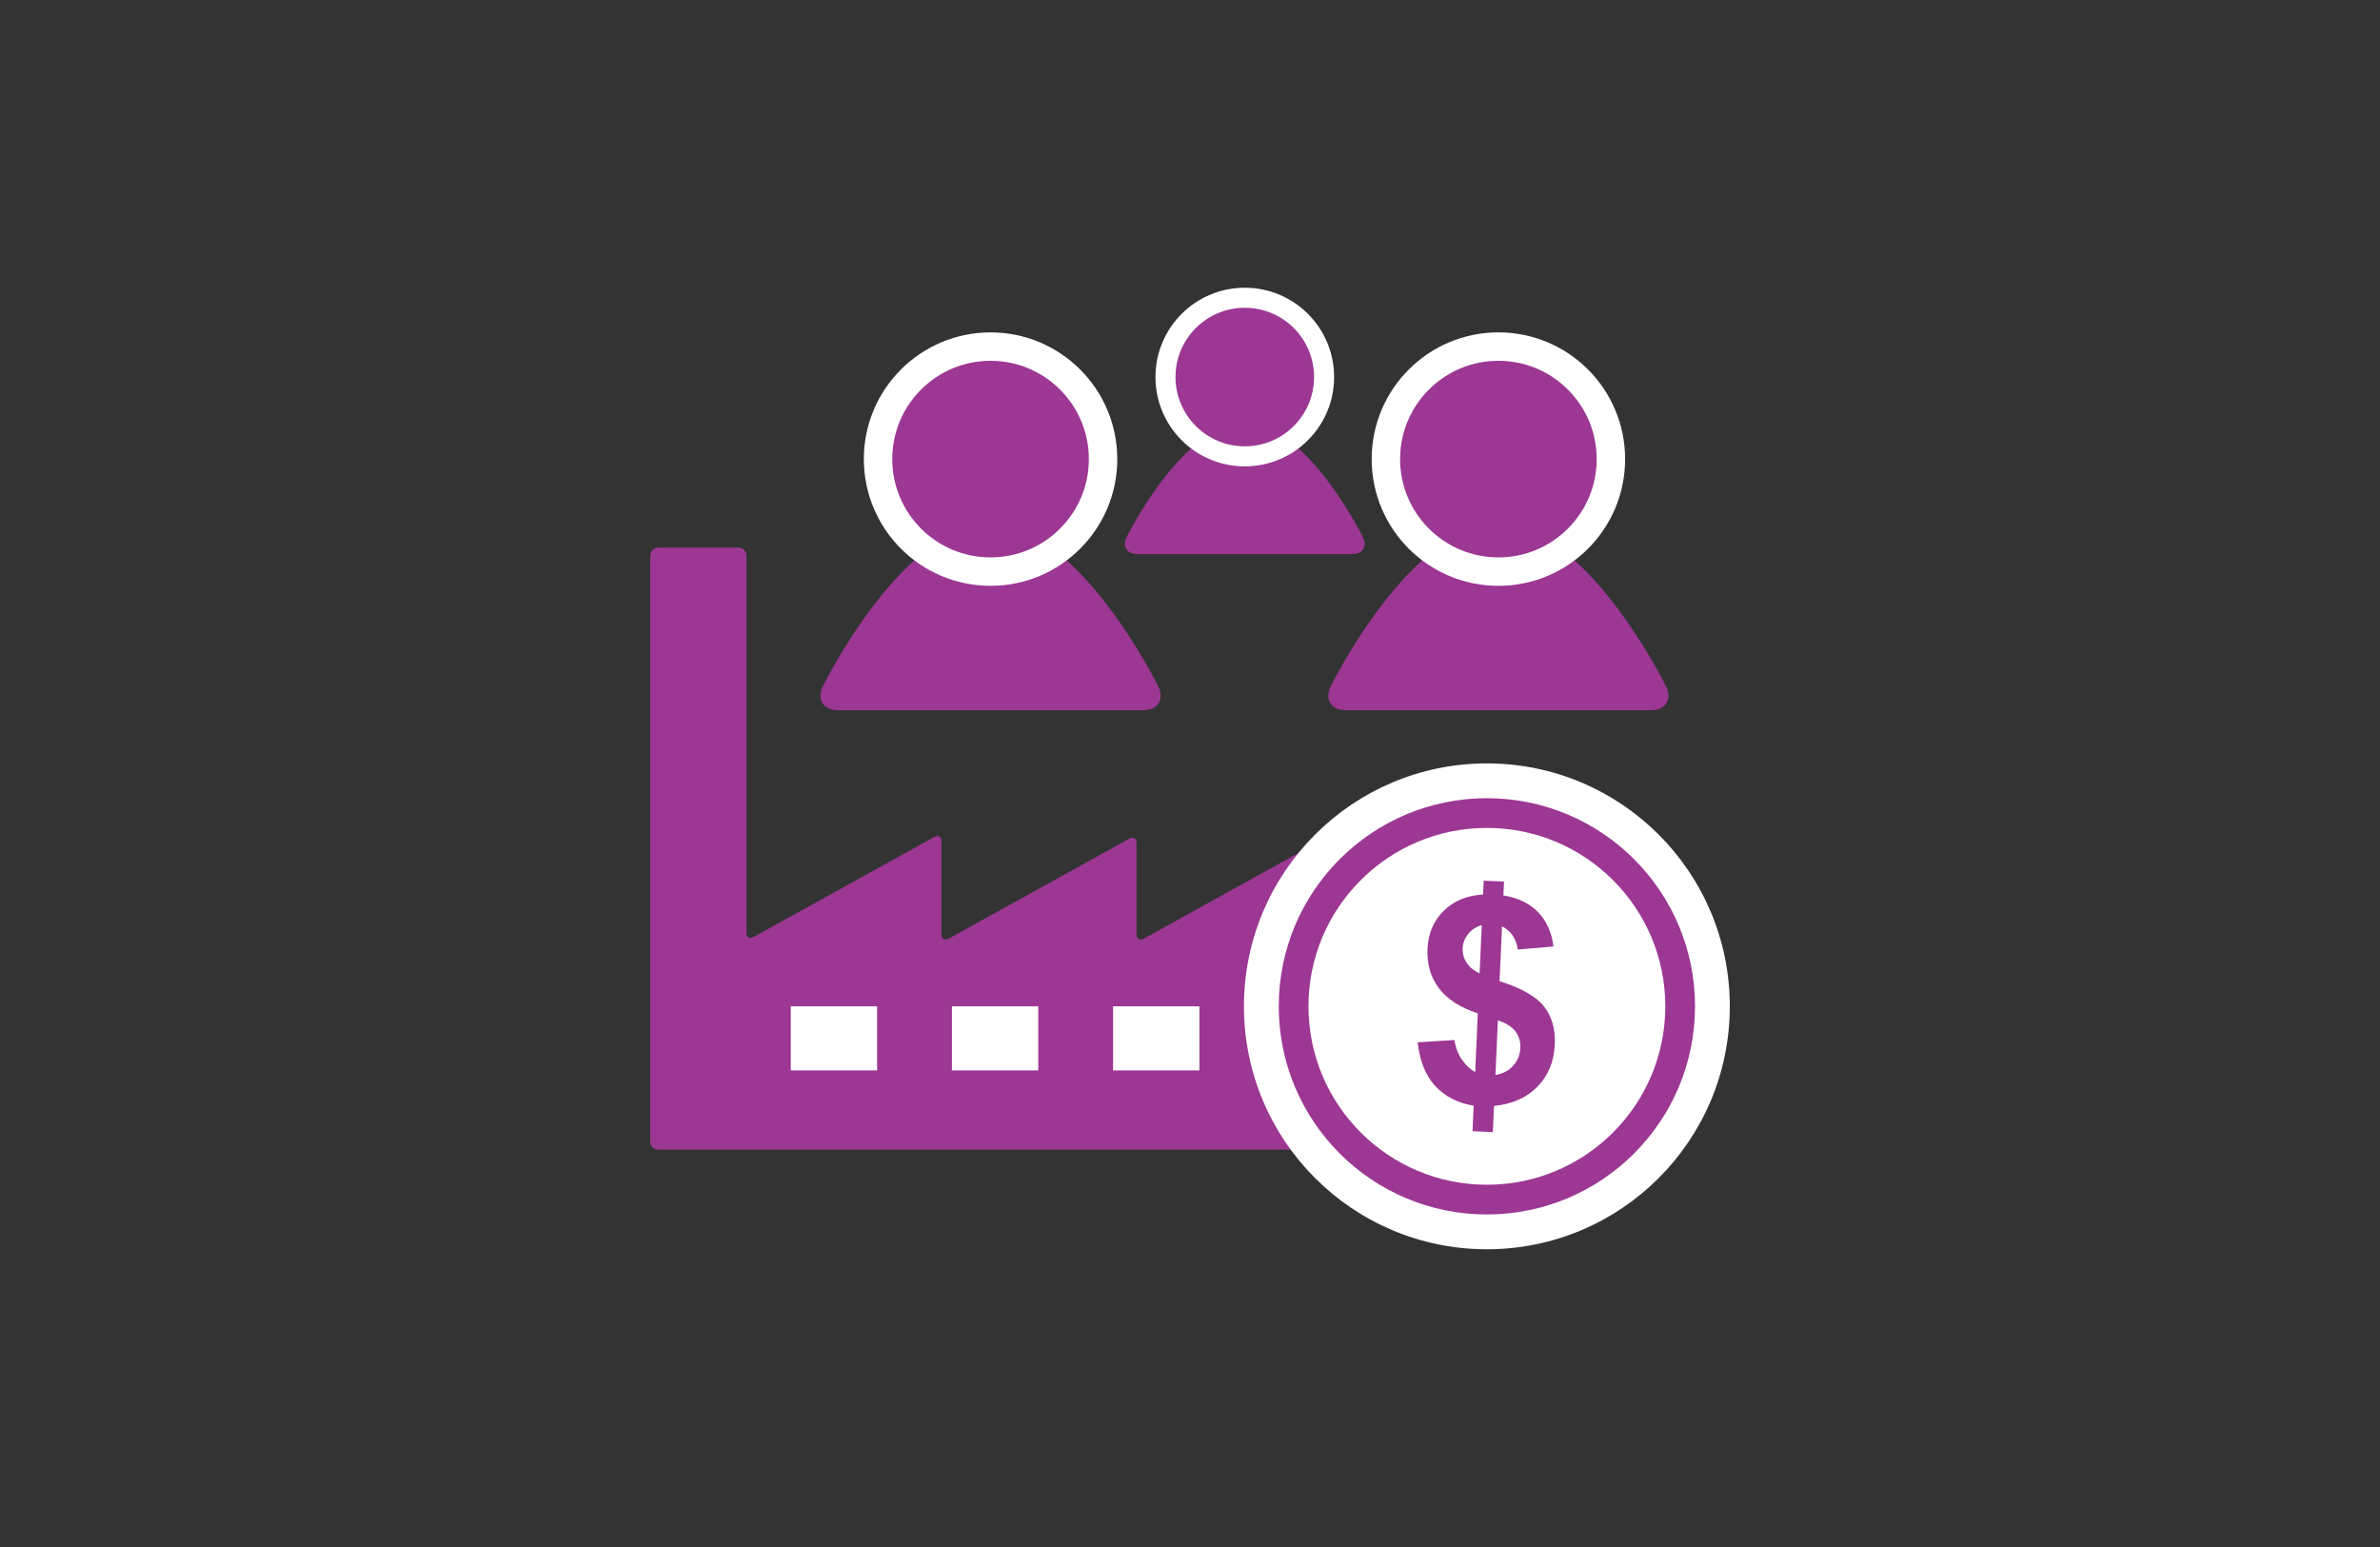 <?xml version="1.0" encoding="utf-8"?>
<!-- Generator: Adobe Illustrator 16.0.0, SVG Export Plug-In . SVG Version: 6.00 Build 0)  -->
<!DOCTYPE svg PUBLIC "-//W3C//DTD SVG 1.1//EN" "http://www.w3.org/Graphics/SVG/1.1/DTD/svg11.dtd">
<svg version="1.1" id="Layer_1" xmlns="http://www.w3.org/2000/svg" xmlns:xlink="http://www.w3.org/1999/xlink" x="0px" y="0px"
	 width="140px" height="91px" viewBox="0 0 140 91" enable-background="new 0 0 140 91" xml:space="preserve">
<rect x="0" y="0" width="140" height="91" fill="#333333" stroke="none"/>
<g>
	<g>
		<g>
			<path fill="#9C3793" d="M79.549,32.592c0.613,0,0.893-0.45,0.622-0.999c0,0-3.301-6.706-6.947-6.706
				c-3.65,0-6.951,6.706-6.951,6.706c-0.271,0.549,0.009,0.999,0.622,0.999H79.549z"/>
		</g>
		<circle fill="#9C3793" stroke="#FFFFFF" stroke-width="1.179" stroke-miterlimit="10" cx="73.223" cy="22.179" r="4.665"/>
		<g>
			<g id="Layer_x0020_1_2_">
				<g>
					<g>
						<path fill="#9C3793" d="M77.909,49.331c0.231-0.128,0.42-0.017,0.42,0.248v17.572c0,0.265-0.216,0.48-0.479,0.48H38.727
							c-0.264,0-0.48-0.216-0.48-0.48V32.69c0-0.264,0.216-0.479,0.48-0.479h4.702c0.264,0,0.48,0.216,0.48,0.479v22.178
							c0,0.265,0.189,0.376,0.42,0.248l10.633-5.884c0.231-0.128,0.42-0.017,0.42,0.247v5.488c0,0.265,0.189,0.376,0.42,0.248
							l10.635-5.885c0.231-0.128,0.42-0.017,0.42,0.248v5.389c0,0.265,0.188,0.376,0.42,0.248L77.909,49.331z"/>
					</g>
				</g>
			</g>
			<g>
				<rect x="46.515" y="59.196" fill="#FFFFFF" width="5.08" height="3.769"/>
				<rect x="55.995" y="59.196" fill="#FFFFFF" width="5.078" height="3.769"/>
				<rect x="65.474" y="59.196" fill="#FFFFFF" width="5.08" height="3.769"/>
			</g>
		</g>
		<g>
			<g>
				<path fill="#9C3793" d="M67.243,41.777c0.869,0,1.266-0.638,0.882-1.418c0,0-4.683-9.514-9.858-9.514s-9.859,9.514-9.859,9.514
					c-0.384,0.78,0.013,1.418,0.882,1.418H67.243z"/>
			</g>
			<circle fill="#9C3793" stroke="#FFFFFF" stroke-width="1.672" stroke-miterlimit="10" cx="58.268" cy="27.006" r="6.618"/>
		</g>
		<g>
			<g>
				<path fill="#9C3793" d="M97.116,41.777c0.869,0,1.266-0.638,0.882-1.418c0,0-4.683-9.514-9.856-9.514
					c-5.176,0-9.858,9.514-9.858,9.514c-0.384,0.78,0.013,1.418,0.882,1.418H97.116z"/>
			</g>
			<path fill="#9C3793" stroke="#FFFFFF" stroke-width="1.672" stroke-miterlimit="10" d="M94.759,27.006
				c0,3.654-2.963,6.619-6.617,6.619c-3.658,0-6.619-2.965-6.619-6.619c0-3.656,2.961-6.619,6.619-6.619
				C91.796,20.387,94.759,23.35,94.759,27.006z"/>
		</g>
		<circle fill="#FFFFFF" cx="87.463" cy="59.196" r="14.29"/>
		<circle fill="#FFFFFF" stroke="#9C3793" stroke-width="1.748" stroke-miterlimit="10" cx="87.464" cy="59.196" r="11.369"/>
		<g>
			<path fill="#9C3793" d="M86.778,63.063l0.152-3.451c-1.063-0.355-1.83-0.856-2.305-1.503c-0.475-0.645-0.693-1.411-0.654-2.302
				c0.041-0.901,0.359-1.644,0.955-2.231s1.367-0.906,2.314-0.957l0.039-0.816l1.193,0.054l-0.037,0.815
				c0.869,0.145,1.551,0.473,2.045,0.988c0.496,0.514,0.795,1.186,0.9,2.016l-2.096,0.179c-0.098-0.653-0.408-1.106-0.93-1.362
				l-0.145,3.221c1.301,0.415,2.18,0.918,2.631,1.508c0.453,0.59,0.66,1.33,0.619,2.219c-0.043,0.994-0.381,1.818-1.012,2.471
				c-0.633,0.654-1.488,1.035-2.564,1.142l-0.07,1.54l-1.193-0.054l0.066-1.499c-0.943-0.158-1.699-0.546-2.268-1.166
				c-0.564-0.619-0.906-1.474-1.025-2.562l2.164-0.136c0.066,0.443,0.213,0.83,0.441,1.159
				C86.228,62.664,86.487,62.906,86.778,63.063z M87.163,54.414c-0.328,0.096-0.596,0.271-0.799,0.526
				c-0.205,0.255-0.314,0.541-0.328,0.859c-0.012,0.292,0.064,0.565,0.229,0.824c0.164,0.256,0.422,0.471,0.771,0.641L87.163,54.414
				z M87.968,63.23c0.412-0.059,0.758-0.233,1.029-0.527c0.271-0.293,0.416-0.646,0.436-1.058c0.018-0.367-0.08-0.688-0.283-0.966
				c-0.205-0.275-0.551-0.495-1.039-0.66L87.968,63.23z"/>
		</g>
	</g>
	<rect fill="none" width="140" height="91"/>
</g>
</svg>
